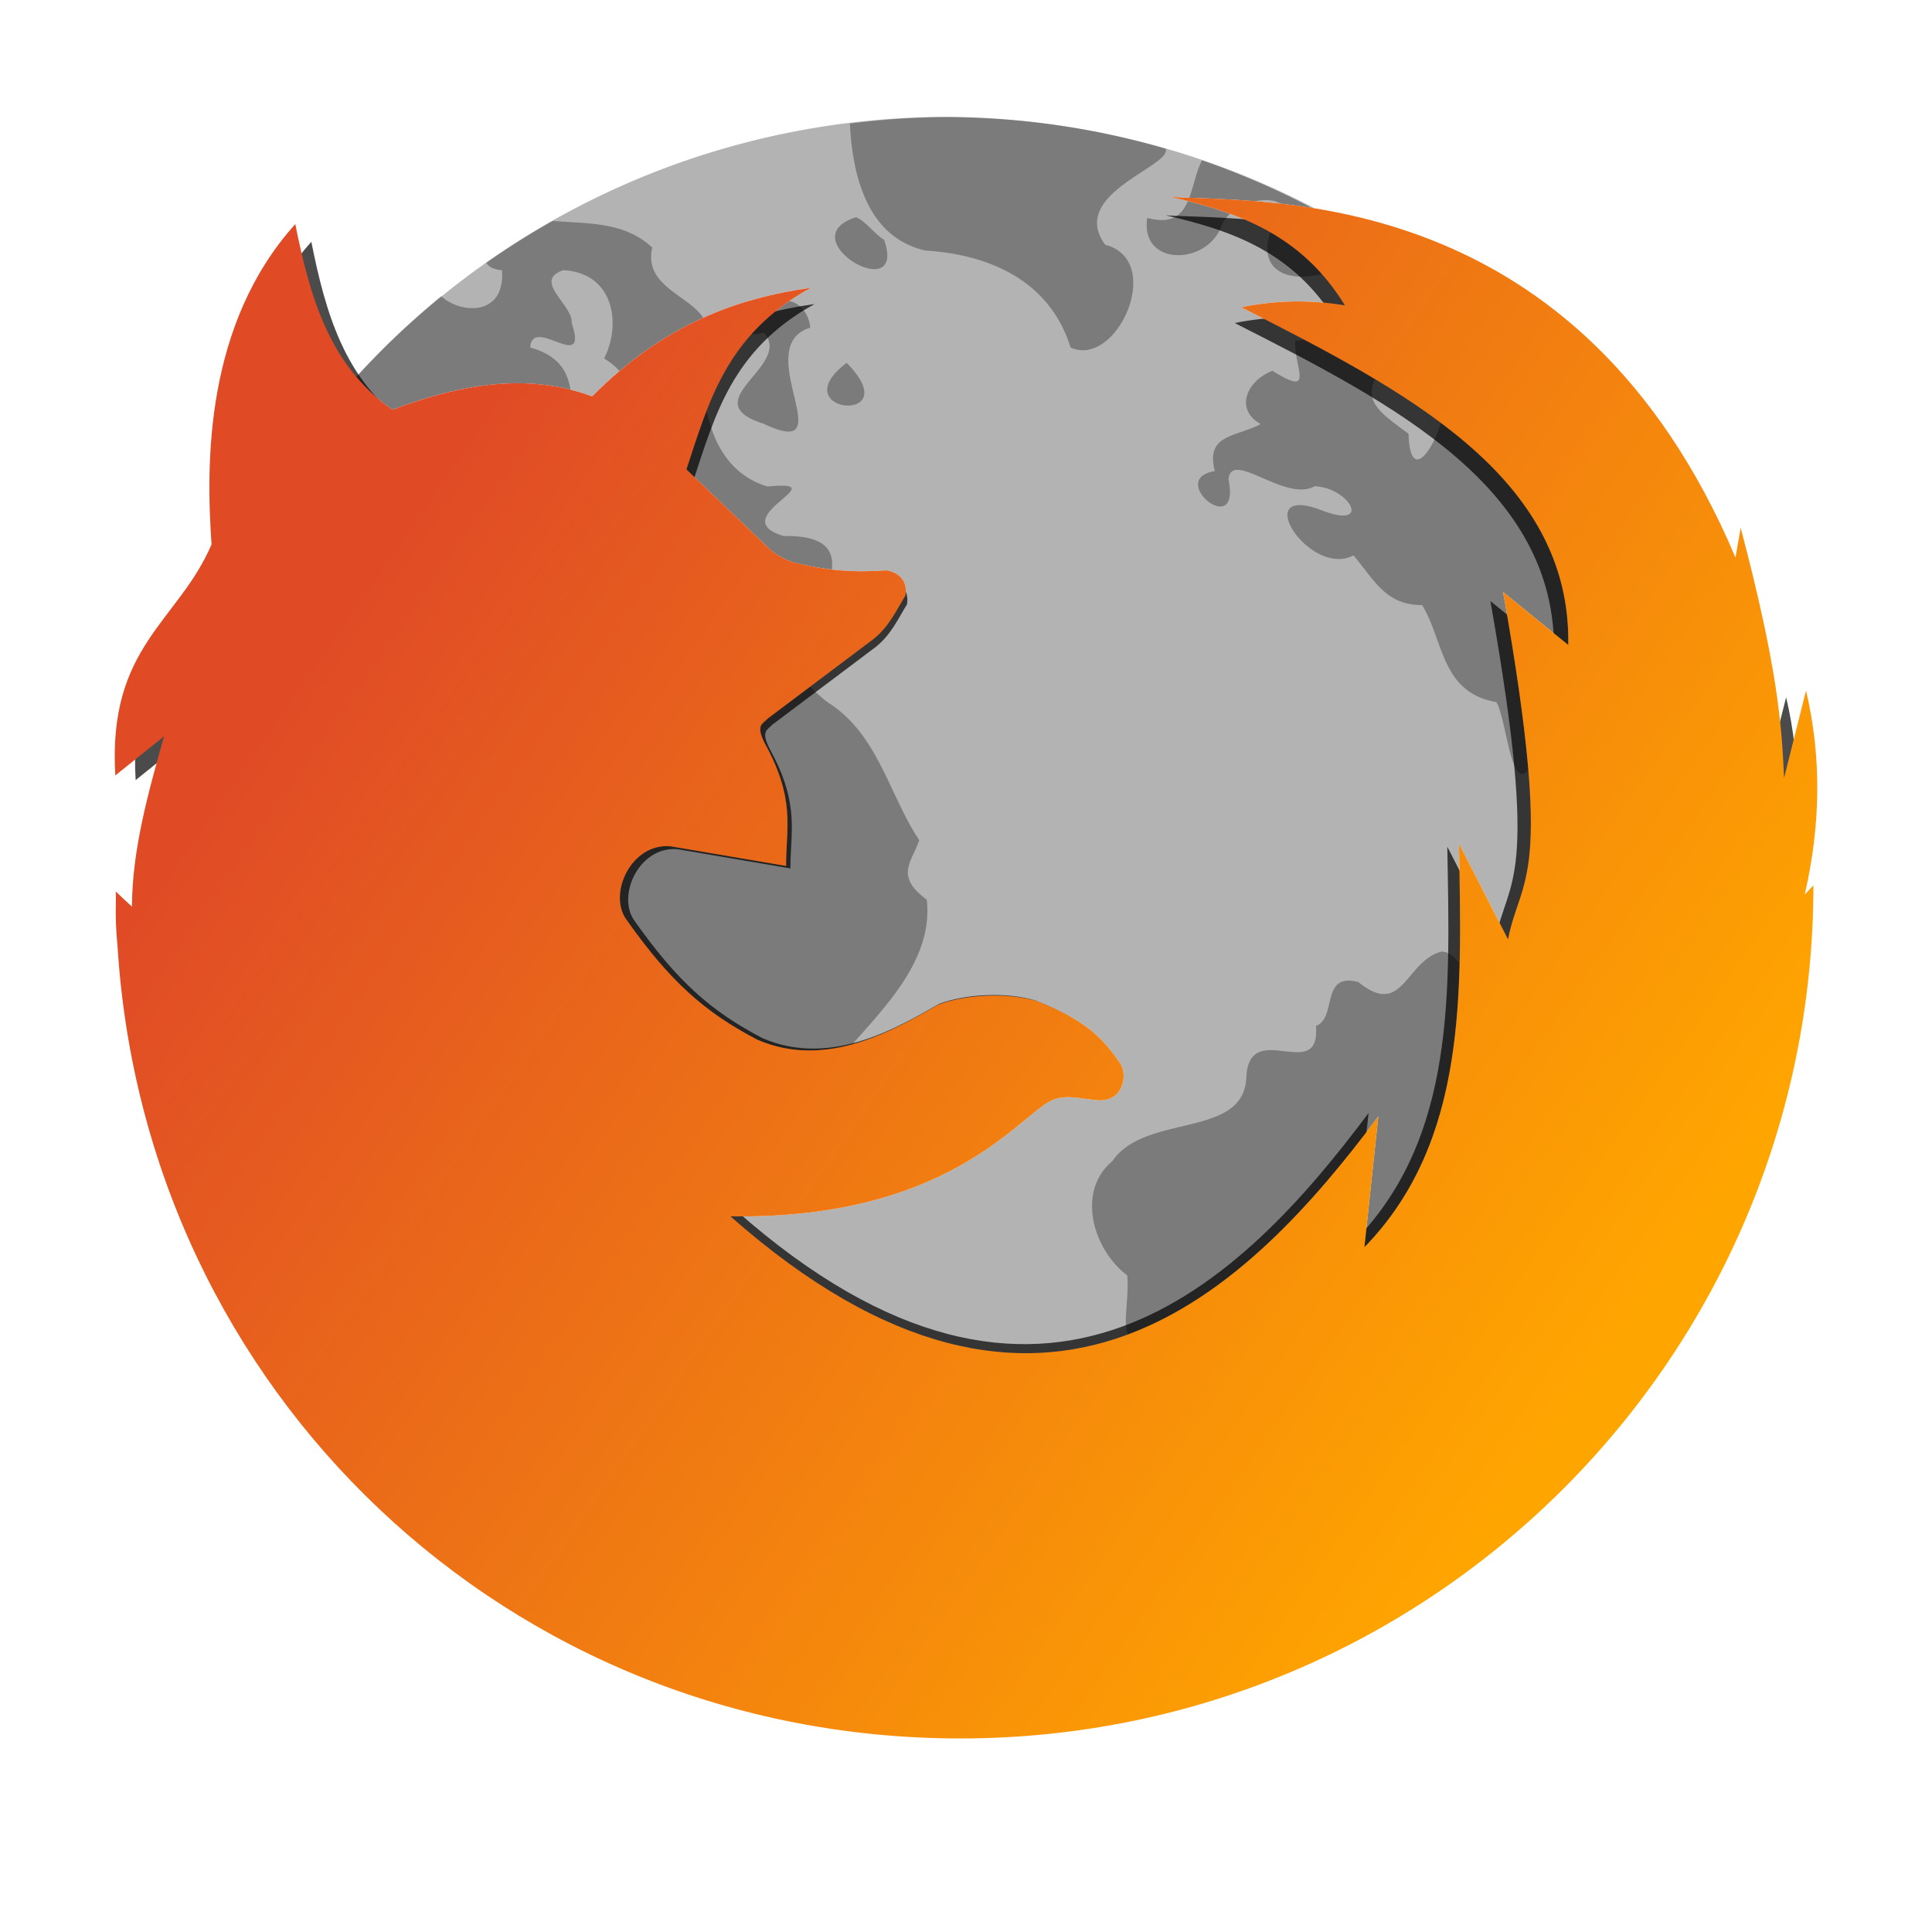 <?xml version="1.0" encoding="UTF-8" standalone="no"?>
<!-- Created with Inkscape (http://www.inkscape.org/) -->

<svg
   xmlns:osb="http://www.openswatchbook.org/uri/2009/osb"
   xmlns:dc="http://purl.org/dc/elements/1.1/"
   xmlns:cc="http://creativecommons.org/ns#"
   xmlns:rdf="http://www.w3.org/1999/02/22-rdf-syntax-ns#"
   xmlns:svg="http://www.w3.org/2000/svg"
   xmlns="http://www.w3.org/2000/svg"
   xmlns:xlink="http://www.w3.org/1999/xlink"
   xmlns:sodipodi="http://sodipodi.sourceforge.net/DTD/sodipodi-0.dtd"
   xmlns:inkscape="http://www.inkscape.org/namespaces/inkscape"
   id="svg2"
   version="1.1"
   inkscape:version="0.91 r13725"
   width="512"
   height="512"
   viewBox="0 0 512 512"
   sodipodi:docname="firefox.svg">
  <defs
     id="defs6">
    <linearGradient
       inkscape:collect="always"
       id="linearGradient4150">
      <stop
         style="stop-color:#e04b26;stop-opacity:1;"
         offset="0"
         id="stop4152" />
      <stop
         style="stop-color:#ffa500;stop-opacity:1"
         offset="1"
         id="stop4154" />
    </linearGradient>
    <linearGradient
       id="linearGradient6575"
       osb:paint="solid">
      <stop
         style="stop-color:#ec8840;stop-opacity:1;"
         offset="0"
         id="stop6577" />
    </linearGradient>
    <linearGradient
       id="linearGradient6569"
       osb:paint="solid">
      <stop
         style="stop-color:#ec8840;stop-opacity:1;"
         offset="0"
         id="stop6571" />
    </linearGradient>
    <linearGradient
       id="linearGradient5117"
       osb:paint="solid">
      <stop
         style="stop-color:#655041;stop-opacity:1;"
         offset="0"
         id="stop5119" />
    </linearGradient>
    <linearGradient
       id="linearGradient5109"
       osb:paint="solid">
      <stop
         style="stop-color:#b02222;stop-opacity:1;"
         offset="0"
         id="stop5111" />
    </linearGradient>
    <clipPath
       clipPathUnits="userSpaceOnUse"
       id="clipPath6662">
      <circle
         style="opacity:1;fill:#333333;fill-opacity:0.671;stroke:none;stroke-width:4.185;stroke-linecap:butt;stroke-linejoin:miter;stroke-miterlimit:4;stroke-dasharray:8.37, 8.37;stroke-dashoffset:0;stroke-opacity:1"
         id="circle6664"
         cx="104.661"
         cy="103.61"
         r="86.01" />
    </clipPath>
    <clipPath
       clipPathUnits="userSpaceOnUse"
       id="clipPath6658">
      <circle
         style="opacity:1;fill:#333333;fill-opacity:0.671;stroke:none;stroke-width:4.185;stroke-linecap:butt;stroke-linejoin:miter;stroke-miterlimit:4;stroke-dasharray:8.37, 8.37;stroke-dashoffset:0;stroke-opacity:1"
         id="circle6660"
         cx="104.661"
         cy="103.61"
         r="86.01" />
    </clipPath>
    <filter
       inkscape:collect="always"
       style="color-interpolation-filters:sRGB"
       id="filter6581-4"
       x="-0.057"
       width="1.114"
       y="-0.063"
       height="1.126">
      <feGaussianBlur
         inkscape:collect="always"
         stdDeviation="4.364"
         id="feGaussianBlur6583-1" />
    </filter>
    <linearGradient
       inkscape:collect="always"
       xlink:href="#linearGradient4150"
       id="linearGradient4156"
       x1="96.052"
       y1="155.073"
       x2="414.982"
       y2="376.158"
       gradientUnits="userSpaceOnUse" />
  </defs>
  <sodipodi:namedview
     pagecolor="#ffffff"
     bordercolor="#666666"
     borderopacity="1"
     objecttolerance="10"
     gridtolerance="10"
     guidetolerance="10"
     inkscape:pageopacity="0"
     inkscape:pageshadow="2"
     inkscape:window-width="1424"
     inkscape:window-height="883"
     id="namedview4"
     inkscape:document-units="px"
     showgrid="false"
     inkscape:zoom="1.0358009"
     inkscape:cx="185.57451"
     inkscape:cy="258.28578"
     inkscape:window-x="0"
     inkscape:window-y="22"
     inkscape:window-maximized="1"
     inkscape:current-layer="svg2" />
  <path
     inkscape:connector-curvature="0"
     style="opacity:1;fill:#b3b3b3;fill-opacity:1;stroke:none;stroke-width:10.307;stroke-linecap:butt;stroke-linejoin:miter;stroke-miterlimit:4;stroke-dasharray:20.613, 20.613;stroke-dashoffset:0;stroke-opacity:1"
     clip-path="none"
     d="M 250.399,31 A 211.811,211.811 0 0 0 94.432,99.882 c 2.699,3.203 5.855,6.126 9.584,8.695 23.479,-8.84 39.366,-8.497 52.907,-3.535 19.09,-19.212 38.478,-26.002 57.962,-28.787 -22.646,12.412 -27.171,30.769 -32.991,48.137 l 22.145,21.188 c 2.071,1.782 4.138,2.77 6.209,3.458 9.002,2.21 15.795,2.731 24.747,2.107 2.066,0.374 5.695,1.844 4.978,6.618 -2.446,3.982 -4.319,8.2 -8.389,11.509 l -28.252,21.235 c -1.032,1.321 -3.235,1.422 -0.659,6.494 8.366,15.146 5.548,22.838 5.652,32.477 l -30.635,-5.209 c -10.499,-0.915 -16.622,12.696 -11.688,19.44 11.506,16.307 20.631,24.473 34.693,31.823 18.759,8.193 37.363,-3.257 48.013,-9.302 7.442,-2.781 18.714,-3.222 26.156,-0.885 12.285,4.829 17.109,9.256 22.024,16.487 2.005,2.95 0.828,10.015 -5.671,9.754 -3.212,-0.129 -7.804,-1.479 -11.251,-0.428 -8.19,1.655 -25.602,32.127 -86.403,31.177 83.837,74.061 137.649,19.093 171.706,-26.459 l -3.69,34.66 c 27.445,-28.223 25.744,-67.788 25.058,-106.96 l 13.007,25.373 c 3.372,-17.266 12.419,-14.524 -1.309,-92.061 l 17.272,14.035 c 0.755,-44.717 -43.227,-67.471 -86.678,-89.501 9.237,-1.877 18.406,-2.034 27.503,-0.48 -11.659,-19.045 -28.619,-24.718 -46.227,-28.759 8.294,0.485 21.992,0.377 38.174,3.025 A 211.811,211.811 0 0 0 250.399,31 Z"
     id="path5076-8" />
  <path
     inkscape:connector-curvature="0"
     style="fill:#000000;fill-opacity:0.314;fill-rule:evenodd;stroke:none;stroke-width:2.463px;stroke-linecap:butt;stroke-linejoin:miter;stroke-opacity:1"
     clip-path="none"
     d="m 250.399,31 a 211.811,211.811 0 0 0 -25.165,1.767 c 0.665,14.04 4.764,30.285 20.09,33.637 17.246,1.074 32.988,8.248 38.379,25.67 12.277,5.686 25.146,-23.114 9.193,-27.201 -9.936,-13.488 17.581,-20.726 16.035,-25.45 a 211.811,211.811 0 0 0 -58.531,-8.422 z m 68.149,11.489 c -1.543,2.996 -2.199,6.787 -3.375,9.912 4.842,0.181 10.769,0.376 17.528,0.925 2.656,-0.546 5.178,-0.335 6.573,0.631 2.685,0.303 5.47,0.677 8.332,1.132 a 211.811,211.811 0 0 0 -29.058,-12.6 z m -3.744,10.807 c -1.62,3.731 -4.272,6.193 -10.76,4.458 -2.037,13.019 16.299,12.767 19.856,1.58 0.511,-1.017 1.223,-1.905 2.053,-2.676 -3.635,-1.325 -7.368,-2.405 -11.15,-3.362 z M 226.876,57.567 c -17.952,5.634 13.727,24.097 7.428,5.993 -2.65,-1.633 -4.753,-4.834 -7.428,-5.993 z m -80.406,0.981 a 211.811,211.811 0 0 0 -17.602,11.101 c 0.609,1.039 1.881,1.755 4.179,1.978 0.85,12.434 -11.168,11.507 -16.127,6.863 A 211.811,211.811 0 0 0 94.415,99.863 c 2.703,3.211 5.864,6.139 9.601,8.714 20.247,-7.623 34.843,-8.408 47.163,-5.3 -0.768,-5.073 -3.449,-9.217 -10.667,-11.172 0.51,-8.77 15.626,7.275 10.991,-6.46 0.471,-4.794 -10.538,-11.236 -2.215,-14.044 13.485,0.732 15.433,14.375 10.801,23.414 1.624,0.939 2.973,2.07 4.091,3.318 7.358,-6.223 14.757,-10.759 22.184,-14.108 -3.827,-6.004 -15.864,-8.45 -13.504,-18.604 -7.376,-6.917 -17.029,-6.308 -26.392,-7.074 z m 190.227,3.032 c -0.027,0.024 -0.048,0.046 -0.075,0.07 -3.393,10.519 5.361,13.151 13.675,10.963 -4.139,-4.672 -8.719,-8.232 -13.6,-11.033 z M 209.151,79.783 c -3.963,2.729 -7.247,5.679 -10.023,8.788 0.926,-0.01 2.036,-0.124 3.367,-0.371 7.732,8.804 -18.933,18.172 -0.13,24.092 21.624,10.246 -3.953,-20.393 12.345,-25.461 -0.196,-3.121 -2.364,-6.477 -5.56,-7.048 z m 136.51,10.244 -2.377,0.303 c -0.467,7.035 5.502,15.191 -6.085,7.927 -7.01,2.764 -9.949,10.359 -3.104,14.121 -6.566,3.5 -14.745,2.655 -12.131,12.458 -13.052,2.089 6.993,18.601 3.595,2.217 0.72,-8.12 15.057,6.204 22.815,1.804 9.455,0.392 15.403,11.652 1.834,6.358 -19.38,-7.358 -3.263,18.058 8.5,11.978 5.569,6.628 8.567,13.187 18.159,13.161 5.768,9.306 4.976,23.214 19.704,25.715 2.748,4.93 3.79,23.498 8.454,18.012 -0.946,-11.205 -2.982,-26.254 -6.69,-47.195 l 17.272,14.035 c 0.429,-25.403 -13.586,-43.714 -33.733,-58.834 -2.441,7.853 -8.228,15.67 -8.594,2.866 -7.368,-5.445 -11.659,-8.261 -8.946,-14.521 -6.007,-3.594 -12.282,-7.039 -18.675,-10.407 z m -121.309,6.134 c -17.464,13.39 16.619,16.702 0,0 z M 187.28,108.783 c -2.019,5.169 -3.65,10.432 -5.385,15.609 l 22.145,21.188 c 2.071,1.782 4.138,2.77 6.209,3.458 3.665,0.9 6.962,1.507 10.189,1.883 0.758,-5.947 -3.018,-9.054 -12.739,-8.859 -16.302,-4.876 14.687,-14.976 -4.285,-13.135 -9.532,-2.803 -14.322,-10.985 -16.135,-20.144 z m 27.41,73.189 -11.357,8.535 c -1.032,1.321 -3.235,1.422 -0.659,6.494 8.366,15.146 5.548,22.838 5.652,32.477 l -30.635,-5.209 c -10.499,-0.915 -16.622,12.696 -11.688,19.44 11.506,16.307 20.631,24.473 34.693,31.823 8.668,3.786 17.301,3.372 25.133,1.241 9.557,-10.762 21.481,-23.06 19.768,-38.34 -8.517,-6.324 -4.015,-9.849 -1.994,-15.769 -7.981,-12.069 -10.91,-27.933 -23.86,-36.275 -1.838,-1.303 -3.467,-2.835 -5.053,-4.416 z m 167.259,70.223 c -9.569,2.581 -10.142,17.724 -21.996,8.042 -10.151,-2.568 -5.499,9.49 -11.214,11.645 1.272,15.597 -17.666,-2.301 -18.457,13.592 -0.583,16.401 -26.69,9.392 -35.492,22.227 -9.653,8.089 -5.1,23.46 3.938,30.29 0.537,5.999 -1.26,12.946 0.256,15.626 27.755,-10.385 49.439,-35.21 66.285,-57.742 l -3.69,34.66 c 19.993,-20.56 24.499,-47.148 25.218,-75.21 -1.277,-1.559 -2.768,-3.187 -4.85,-3.13 z"
     id="path6585-6" />
  <path
     inkscape:connector-curvature="0"
     style="fill:#000000;fill-opacity:0.706;fill-rule:evenodd;stroke:none;stroke-width:1px;stroke-linecap:butt;stroke-linejoin:miter;stroke-opacity:1;filter:url(#filter6581-4)"
     d="m 124.412,19.456 c 7.15,1.641 14.037,3.944 18.771,11.678 -3.694,-0.631 -7.417,-0.567 -11.168,0.195 17.644,8.946 35.504,18.185 35.197,36.344 l -7.014,-5.699 c 5.575,31.485 1.901,30.372 0.531,37.383 l -5.281,-10.303 c 0.279,15.907 0.969,31.973 -10.176,43.434 l 1.498,-14.074 c -13.83,18.498 -35.681,40.818 -69.725,10.744 24.69,0.386 31.76,-11.988 35.086,-12.66 1.4,-0.427 3.264,0.122 4.568,0.174 2.639,0.106 3.117,-2.763 2.303,-3.961 -1.996,-2.936 -3.955,-4.734 -8.943,-6.695 -3.022,-0.949 -7.599,-0.77 -10.621,0.359 -4.325,2.455 -11.879,7.104 -19.496,3.777 -5.71,-2.985 -9.416,-6.3 -14.088,-12.922 -2.003,-2.739 0.483,-8.266 4.746,-7.895 l 12.439,2.115 c -0.042,-3.914 1.102,-7.037 -2.295,-13.188 -1.046,-2.059 -0.152,-2.1 0.268,-2.637 l 11.473,-8.623 c 1.652,-1.344 2.413,-3.057 3.406,-4.674 0.291,-1.939 -1.182,-2.536 -2.021,-2.688 -3.635,0.253 -6.393,0.042 -10.049,-0.855 -0.841,-0.279 -1.68,-0.681 -2.521,-1.404 l -8.992,-8.604 c 2.363,-7.053 4.201,-14.507 13.396,-19.547 -7.912,1.131 -15.785,3.888 -23.537,11.689 -5.499,-2.015 -11.95,-2.154 -21.484,1.436 -6.753,-4.653 -8.893,-12.14 -10.461,-19.979 -9.719,10.805 -9.626,25.722 -9.012,34.471 -3.569,8.348 -11.195,10.941 -10.355,24.867 l 5.246,-4.217 c -1.716,6.11 -3.434,12.22 -3.455,18.33 -0.562,-0.517 -1.097,-1 -1.74,-1.627 0,0.316 0.009,0.63 0.012,0.945 -0.056,1.673 0.009,3.324 0.178,4.953 2.977,47.903 41.977,85.244 90.695,85.244 50.702,0 91.803,-41.103 91.803,-91.805 -0.325,0.333 -0.619,0.659 -0.936,0.99 1.691,-7.315 1.856,-14.709 0.141,-21.945 l -2.363,9.4 c -0.242,-5.674 -0.69,-11.867 -4.67,-26.92 l -0.557,3.201 C 168.271,18.247 135.164,20.084 124.412,19.456 Z"
     id="path5062-0-4"
     sodipodi:nodetypes="cccccccccccsscccccccccccccccccccccccccsccccccc"
     transform="matrix(2.404,0,0,2.404,9.852,10.295)" />
  <path
     style="fill:url(#linearGradient4156);fill-opacity:1;fill-rule:evenodd;stroke:none;stroke-width:2.463px;stroke-linecap:butt;stroke-linejoin:miter;stroke-opacity:1"
     d="m 310.207,52.183 c 17.609,4.041 34.568,9.713 46.227,28.758 -9.097,-1.554 -18.265,-1.396 -27.502,0.481 43.451,22.03 87.433,44.784 86.678,89.501 L 398.337,156.888 c 13.728,77.537 4.68,74.794 1.308,92.06 L 386.64,223.576 c 0.686,39.172 2.386,78.738 -25.059,106.961 l 3.689,-34.659 c -34.057,45.552 -87.869,100.519 -171.705,26.459 60.801,0.95 78.214,-29.522 86.403,-31.177 3.447,-1.051 8.038,0.299 11.25,0.428 6.499,0.261 7.676,-6.804 5.671,-9.754 -4.915,-7.231 -9.739,-11.659 -22.024,-16.488 -7.442,-2.337 -18.714,-1.896 -26.156,0.885 -10.65,6.045 -29.253,17.495 -48.012,9.302 -14.063,-7.35 -23.187,-15.514 -34.693,-31.822 -4.933,-6.744 1.188,-20.356 11.688,-19.441 l 30.634,5.209 c -0.104,-9.639 2.714,-17.33 -5.652,-32.476 -2.576,-5.072 -0.373,-5.172 0.659,-6.493 l 28.253,-21.235 c 4.069,-3.309 5.942,-7.528 8.388,-11.51 0.717,-4.775 -2.912,-6.244 -4.978,-6.618 -8.952,0.624 -15.745,0.103 -24.746,-2.107 -2.071,-0.688 -4.138,-1.676 -6.209,-3.458 l -22.144,-21.187 c 5.82,-17.368 10.345,-35.725 32.99,-48.137 -19.485,2.785 -38.873,9.575 -57.963,28.787 -13.542,-4.962 -29.429,-5.305 -52.908,3.535 C 87.385,97.119 82.116,78.683 78.254,59.379 54.32,85.987 54.549,122.723 56.062,144.267 c -8.79,20.557 -27.569,26.944 -25.502,61.239 l 12.919,-10.384 c -4.226,15.047 -8.456,30.093 -8.509,45.14 -1.383,-1.272 -2.702,-2.462 -4.286,-4.007 0,0.778 0.021,1.551 0.029,2.328 -0.137,4.12 0.022,8.185 0.438,12.198 7.331,117.966 103.373,209.924 223.348,209.924 124.859,0 226.075,-101.221 226.075,-226.08 -0.8,0.821 -1.525,1.623 -2.304,2.439 4.165,-18.013 4.572,-36.222 0.346,-54.043 l -5.82,23.15 c -0.596,-13.973 -1.699,-29.224 -11.5,-66.294 l -1.371,7.883 C 418.216,49.206 336.685,53.73 310.207,52.183 Z"
     id="path5062-8"
     inkscape:connector-curvature="0"
     sodipodi:nodetypes="cccccccccccsscccccccccccccccccccccccccsccccccc" />
</svg>
